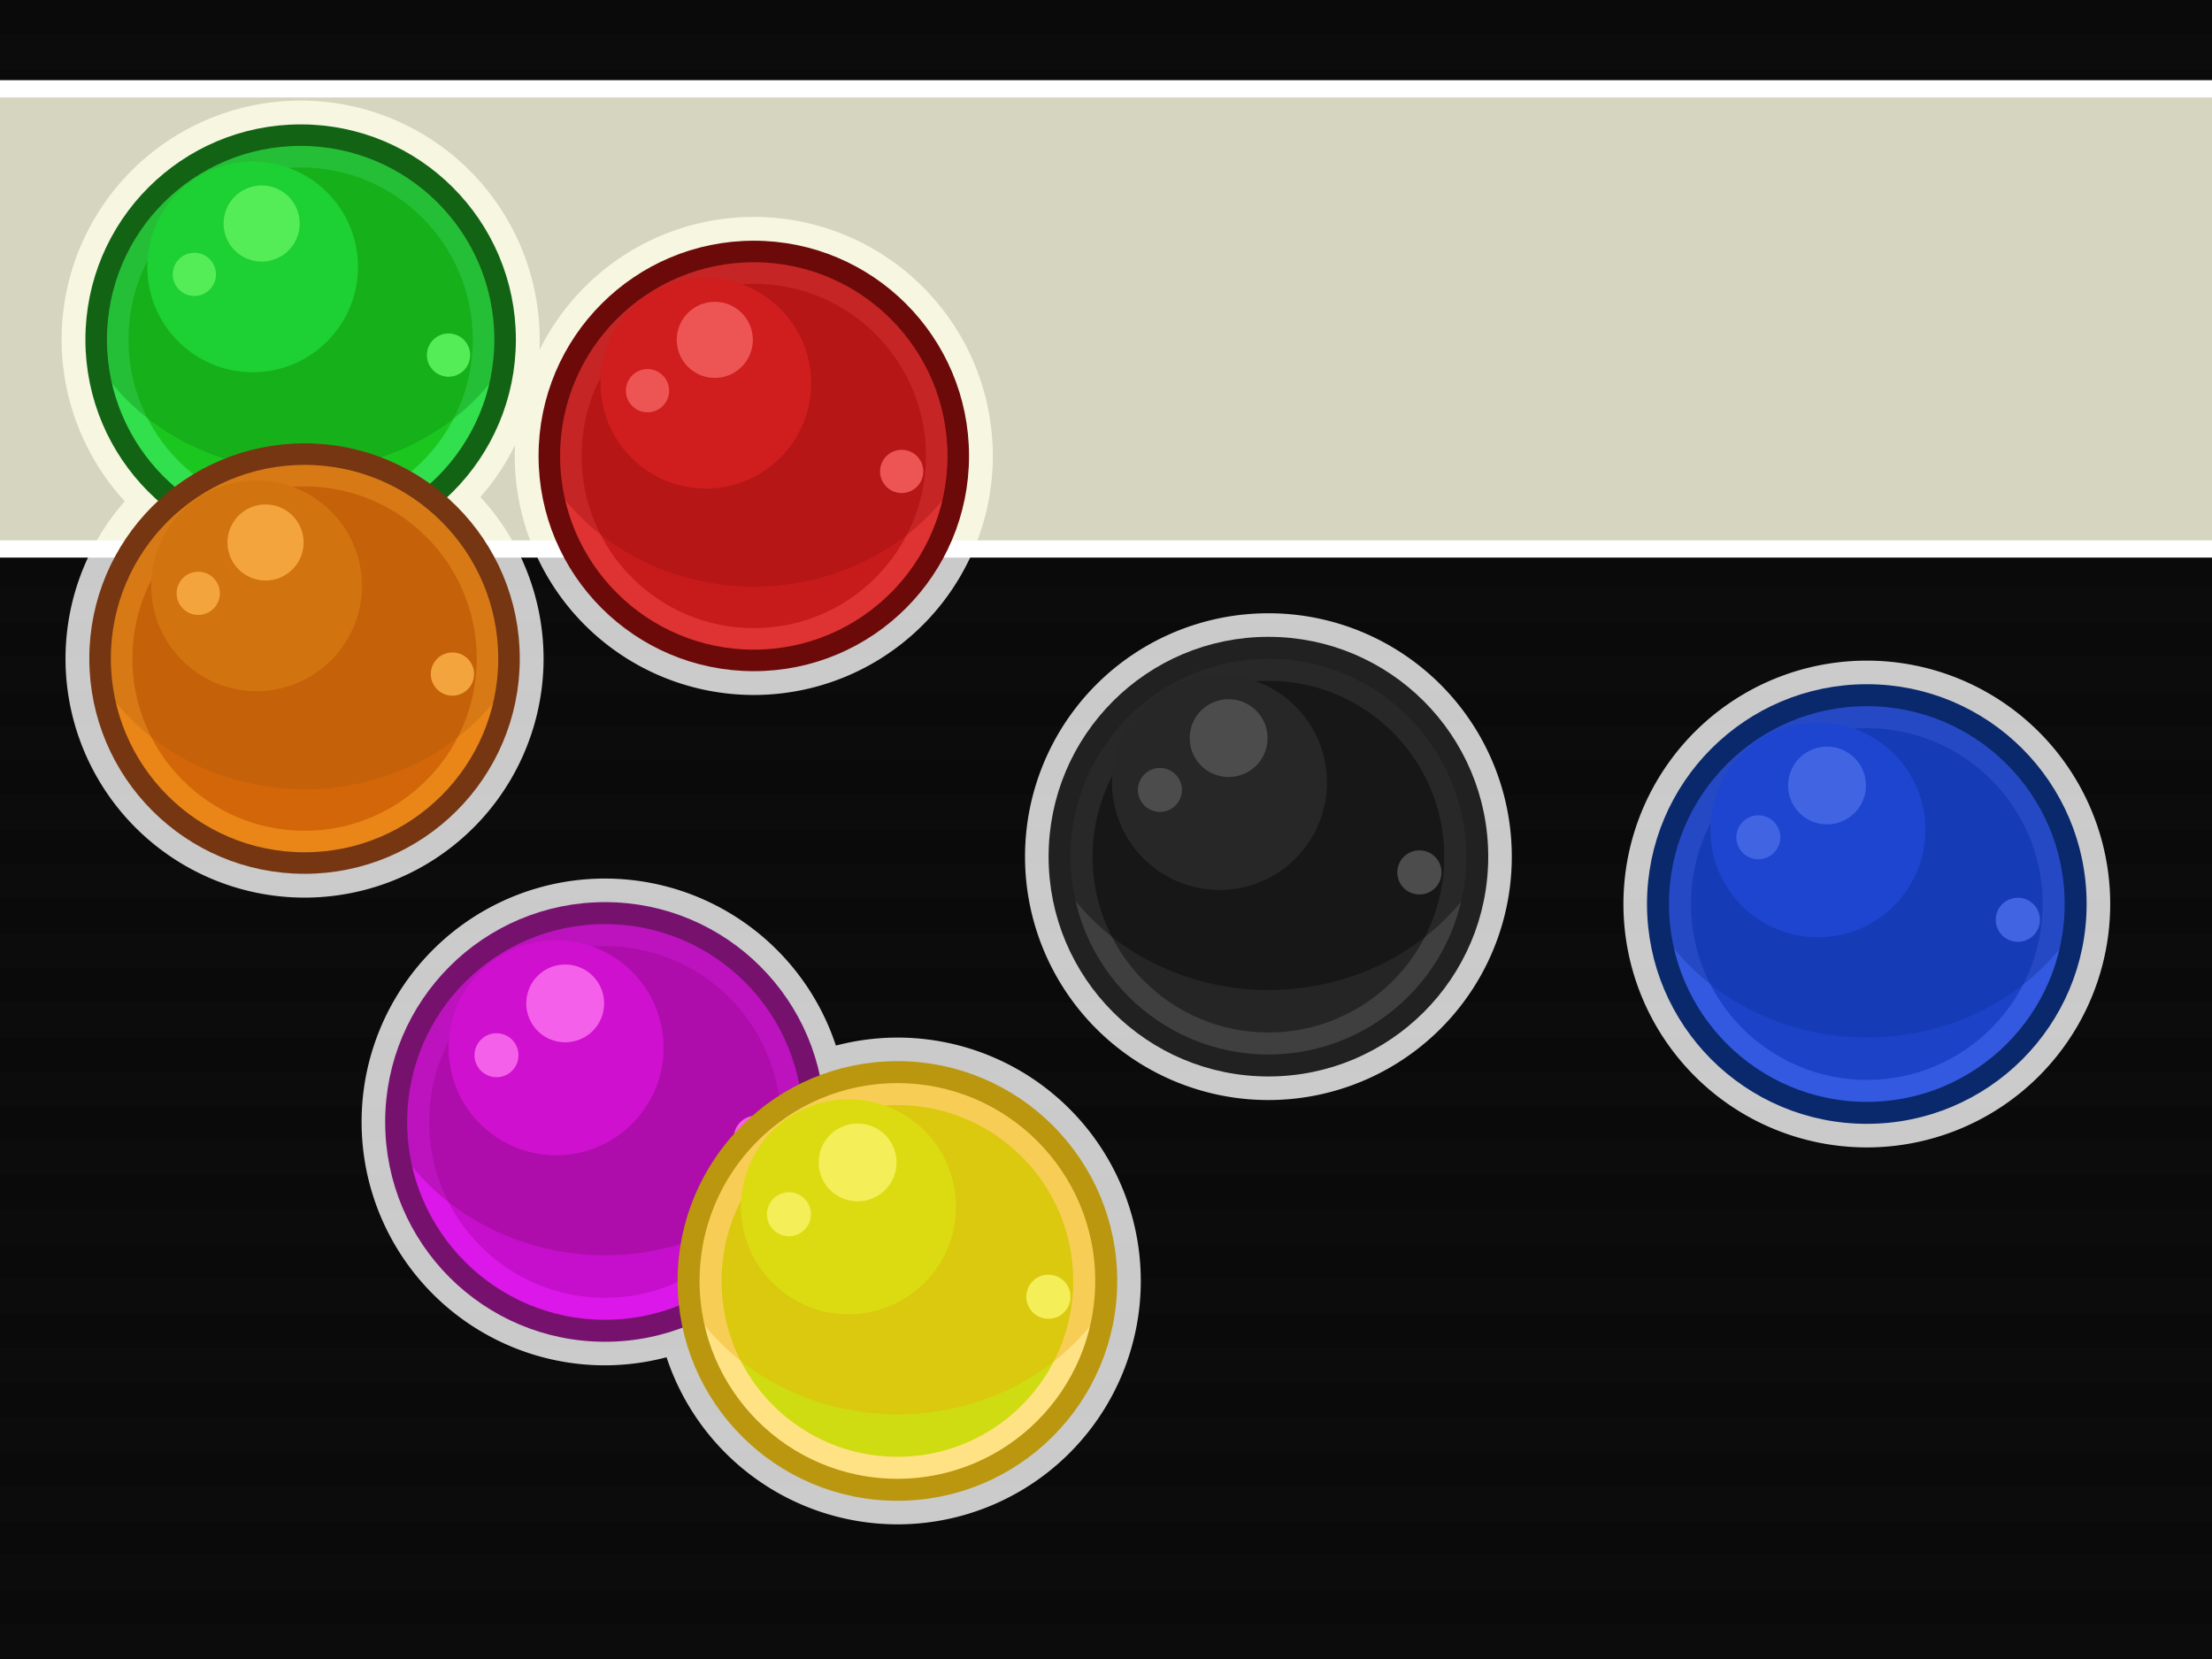 <?xml version="1.0" encoding="UTF-8" standalone="no"?>
<svg
   xmlns:dc="http://purl.org/dc/elements/1.1/"
   xmlns:cc="http://creativecommons.org/ns#"
   xmlns:rdf="http://www.w3.org/1999/02/22-rdf-syntax-ns#"
   xmlns:svg="http://www.w3.org/2000/svg"
   xmlns="http://www.w3.org/2000/svg"
   version="1.0"
   width="100%"
   height="100%"
   viewBox="0 0 640 480"
   id="svg2">
  <rect x="0" y="0" width="640" height="480" fill="#333333" stroke="none"/>
  <defs
     id="defs4" />
  <g
     id="splashbg"
     style="opacity:0.8">
    <rect
       id="rect5"
       style="fill:black;fill-opacity:0.95;"
       height="480"
       width="640"
       y="0"
       x="0" />
    <path
       id="path7"
       style="fill:black;"
       d="M 0 0 L 0 10 L 640 10 L 640 0 L 0 0 z M 0 20 L 0 30 L 640 30 L 640 20 L 0 20 z M 0 40 L 0 50 L 640 50 L 640 40 L 0 40 z M 0 60 L 0 70 L 640 70 L 640 60 L 0 60 z M 0 80 L 0 90 L 640 90 L 640 80 L 0 80 z M 0 100 L 0 110 L 640 110 L 640 100 L 0 100 z M 0 120 L 0 130 L 640 130 L 640 120 L 0 120 z M 0 140 L 0 150 L 640 150 L 640 140 L 0 140 z M 0 160 L 0 170 L 640 170 L 640 160 L 0 160 z M 0 180 L 0 190 L 640 190 L 640 180 L 0 180 z M 0 200 L 0 210 L 640 210 L 640 200 L 0 200 z M 0 220 L 0 230 L 640 230 L 640 220 L 0 220 z M 0 240 L 0 250 L 640 250 L 640 240 L 0 240 z M 0 260 L 0 270 L 640 270 L 640 260 L 0 260 z M 0 280 L 0 290 L 640 290 L 640 280 L 0 280 z M 0 300 L 0 310 L 640 310 L 640 300 L 0 300 z M 0 320 L 0 330 L 640 330 L 640 320 L 0 320 z M 0 340 L 0 350 L 640 350 L 640 340 L 0 340 z M 0 360 L 0 370 L 640 370 L 640 360 L 0 360 z M 0 380 L 0 390 L 640 390 L 640 380 L 0 380 z M 0 400 L 0 410 L 640 410 L 640 400 L 0 400 z M 0 420 L 0 430 L 640 430 L 640 420 L 0 420 z M 0 440 L 0 450 L 640 450 L 640 440 L 0 440 z M 0 460 L 0 470 L 640 470 L 640 460 L 0 460 z " />
  </g>
  <path
     id="circle3635"
     d="M 86.986 39.102 A 59.159 59.159 0 0 0 27.826 98.262 A 59.159 59.159 0 0 0 50.621 144.838 A 59.159 59.159 0 0 0 28.955 190.547 A 59.159 59.159 0 0 0 88.113 249.707 A 59.159 59.159 0 0 0 147.273 190.547 A 59.159 59.159 0 0 0 124.479 143.973 A 59.159 59.159 0 0 0 146.146 98.262 A 59.159 59.159 0 0 0 86.986 39.102 z M 218.096 72.76 A 59.159 59.159 0 0 0 158.936 131.92 A 59.159 59.159 0 0 0 218.096 191.078 A 59.159 59.159 0 0 0 277.256 131.92 A 59.159 59.159 0 0 0 218.096 72.76 z M 366.99 187.434 A 60.421 60.421 0 0 0 306.57 247.854 A 60.421 60.421 0 0 0 366.99 308.275 A 60.421 60.421 0 0 0 427.412 247.854 A 60.421 60.421 0 0 0 366.99 187.434 z M 540.127 201.141 A 60.421 60.421 0 0 0 479.707 261.562 A 60.421 60.421 0 0 0 540.127 321.982 A 60.421 60.421 0 0 0 600.549 261.562 A 60.421 60.421 0 0 0 540.127 201.141 z M 175.039 264.191 A 60.421 60.421 0 0 0 114.619 324.613 A 60.421 60.421 0 0 0 175.039 385.033 A 60.421 60.421 0 0 0 199.969 379.57 A 60.421 60.421 0 0 0 259.646 431.041 A 60.421 60.421 0 0 0 320.066 370.621 A 60.421 60.421 0 0 0 259.646 310.199 A 60.421 60.421 0 0 0 234.738 315.635 A 60.421 60.421 0 0 0 175.039 264.191 z "
     style="fill:none;fill-opacity:1;fill-rule:nonzero;stroke:#ffffff;stroke-width:20;stroke-linecap:butt;stroke-linejoin:miter;stroke-miterlimit:4;stroke-dasharray:none;stroke-opacity:0.784;color:#000000;clip-rule:nonzero;display:inline;overflow:visible;visibility:visible;opacity:1;isolation:auto;mix-blend-mode:normal;color-interpolation:sRGB;color-interpolation-filters:linearRGB;solid-color:#000000;solid-opacity:1;stroke-dashoffset:0;marker:none;filter-blend-mode:normal;filter-gaussianBlur-deviation:0;color-rendering:auto;image-rendering:auto;shape-rendering:auto;text-rendering:auto;enable-background:accumulate" />
  <rect
     width="701.898"
     height="133.139"
     ry="15.387"
     x="-33.869"
     y="25.693"
     id="rect3819"
     style="fill:#ffffe6;fill-opacity:0.827;fill-rule:evenodd;stroke:#ffffff;stroke-width:5;stroke-linecap:round;stroke-linejoin:round" />
  <circle
     r="59.159"
     cy="98.262"
     cx="86.987"
     id="circle6263"
     style="color:#000000;clip-rule:nonzero;display:inline;overflow:visible;visibility:visible;opacity:1;isolation:auto;mix-blend-mode:normal;color-interpolation:sRGB;color-interpolation-filters:linearRGB;solid-color:#000000;solid-opacity:1;fill:#32df4d;fill-opacity:1;fill-rule:evenodd;stroke:none;stroke-width:1px;stroke-linecap:butt;stroke-linejoin:miter;stroke-miterlimit:4;stroke-dasharray:none;stroke-dashoffset:0;stroke-opacity:1;color-rendering:auto;image-rendering:auto;shape-rendering:auto;text-rendering:auto;enable-background:accumulate" />
  <circle
     r="49.818"
     cy="98.262"
     cx="86.987"
     id="circle6265"
     style="fill:#1bc71f;fill-opacity:1;fill-rule:evenodd;stroke:none;stroke-width:1px;stroke-linecap:butt;stroke-linejoin:miter;stroke-opacity:1" />
  <path
     id="path6267"
     d="m 86.987,37.545 a 60.716,60.716 0 0 0 -60.716,60.716 60.716,60.716 0 0 0 0.134,3.807 68.174,62.202 0 0 0 60.582,34.007 68.174,62.202 0 0 0 60.509,-33.685 60.716,60.716 0 0 0 0.207,-4.129 60.716,60.716 0 0 0 -60.716,-60.716 z"
     style="fill:#0e8711;fill-opacity:0.37;fill-rule:evenodd;stroke:none;stroke-width:1.046px;stroke-linecap:butt;stroke-linejoin:miter;stroke-opacity:1" />
  <circle
     style="fill:#1dd033;fill-opacity:1;fill-rule:evenodd;stroke:none;stroke-width:1px;stroke-linecap:butt;stroke-linejoin:miter;stroke-opacity:1"
     id="circle6269"
     cx="73.106"
     cy="77.217"
     r="30.482" />
  <circle
     r="11.016"
     cy="64.672"
     cx="75.702"
     id="circle6271"
     style="color:#000000;clip-rule:nonzero;display:inline;overflow:visible;visibility:visible;opacity:1;isolation:auto;mix-blend-mode:normal;color-interpolation:sRGB;color-interpolation-filters:linearRGB;solid-color:#000000;solid-opacity:1;fill:#54ed57;fill-opacity:1;fill-rule:evenodd;stroke:none;stroke-width:1px;stroke-linecap:butt;stroke-linejoin:miter;stroke-miterlimit:4;stroke-dasharray:none;stroke-dashoffset:0;stroke-opacity:1;color-rendering:auto;image-rendering:auto;shape-rendering:auto;text-rendering:auto;enable-background:accumulate" />
  <circle
     style="color:#000000;clip-rule:nonzero;display:inline;overflow:visible;visibility:visible;opacity:1;isolation:auto;mix-blend-mode:normal;color-interpolation:sRGB;color-interpolation-filters:linearRGB;solid-color:#000000;solid-opacity:1;fill:#54ed57;fill-opacity:1;fill-rule:evenodd;stroke:none;stroke-width:1px;stroke-linecap:butt;stroke-linejoin:miter;stroke-miterlimit:4;stroke-dasharray:none;stroke-dashoffset:0;stroke-opacity:1;color-rendering:auto;image-rendering:auto;shape-rendering:auto;text-rendering:auto;enable-background:accumulate"
     id="circle6273"
     cx="56.236"
     cy="79.38"
     r="6.258" />
  <circle
     r="6.258"
     cy="102.739"
     cx="129.774"
     id="circle6275"
     style="fill:#54ed57;fill-opacity:1;fill-rule:evenodd;stroke:none;stroke-width:1px;stroke-linecap:butt;stroke-linejoin:miter;stroke-opacity:1" />
  <circle
     style="fill:none;fill-opacity:1;fill-rule:evenodd;stroke:#136314;stroke-width:6.227;stroke-linecap:butt;stroke-linejoin:miter;stroke-miterlimit:4;stroke-dasharray:none;stroke-opacity:1"
     id="circle6277"
     cx="86.987"
     cy="98.262"
     r="59.159" />
  <circle
     style="color:#000000;clip-rule:nonzero;display:inline;overflow:visible;visibility:visible;opacity:1;isolation:auto;mix-blend-mode:normal;color-interpolation:sRGB;color-interpolation-filters:linearRGB;solid-color:#000000;solid-opacity:1;fill:#df3232;fill-opacity:1;fill-rule:evenodd;stroke:none;stroke-width:1px;stroke-linecap:butt;stroke-linejoin:miter;stroke-miterlimit:4;stroke-dasharray:none;stroke-dashoffset:0;stroke-opacity:1;color-rendering:auto;image-rendering:auto;shape-rendering:auto;text-rendering:auto;enable-background:accumulate"
     id="circle6227"
     cx="218.096"
     cy="131.919"
     r="59.159" />
  <circle
     style="fill:#c71b1b;fill-opacity:1;fill-rule:evenodd;stroke:none;stroke-width:1px;stroke-linecap:butt;stroke-linejoin:miter;stroke-opacity:1"
     id="circle6229"
     cx="218.096"
     cy="131.919"
     r="49.818" />
  <path
     style="fill:#991010;fill-opacity:0.37;fill-rule:evenodd;stroke:none;stroke-width:1.046px;stroke-linecap:butt;stroke-linejoin:miter;stroke-opacity:1"
     d="m 218.096,71.203 a 60.716,60.716 0 0 0 -60.716,60.716 60.716,60.716 0 0 0 0.134,3.807 68.174,62.202 0 0 0 60.582,34.007 68.174,62.202 0 0 0 60.509,-33.685 60.716,60.716 0 0 0 0.207,-4.129 60.716,60.716 0 0 0 -60.716,-60.716 z"
     id="path6231" />
  <circle
     r="30.482"
     cy="110.875"
     cx="204.215"
     id="circle6233"
     style="fill:#d01d1d;fill-opacity:1;fill-rule:evenodd;stroke:none;stroke-width:1px;stroke-linecap:butt;stroke-linejoin:miter;stroke-opacity:1" />
  <circle
     style="color:#000000;clip-rule:nonzero;display:inline;overflow:visible;visibility:visible;opacity:1;isolation:auto;mix-blend-mode:normal;color-interpolation:sRGB;color-interpolation-filters:linearRGB;solid-color:#000000;solid-opacity:1;fill:#ed5454;fill-opacity:1;fill-rule:evenodd;stroke:none;stroke-width:1px;stroke-linecap:butt;stroke-linejoin:miter;stroke-miterlimit:4;stroke-dasharray:none;stroke-dashoffset:0;stroke-opacity:1;color-rendering:auto;image-rendering:auto;shape-rendering:auto;text-rendering:auto;enable-background:accumulate"
     id="circle6235"
     cx="206.811"
     cy="98.33"
     r="11.016" />
  <circle
     r="6.258"
     cy="113.037"
     cx="187.345"
     id="circle6237"
     style="color:#000000;clip-rule:nonzero;display:inline;overflow:visible;visibility:visible;opacity:1;isolation:auto;mix-blend-mode:normal;color-interpolation:sRGB;color-interpolation-filters:linearRGB;solid-color:#000000;solid-opacity:1;fill:#ed5454;fill-opacity:1;fill-rule:evenodd;stroke:none;stroke-width:1px;stroke-linecap:butt;stroke-linejoin:miter;stroke-miterlimit:4;stroke-dasharray:none;stroke-dashoffset:0;stroke-opacity:1;color-rendering:auto;image-rendering:auto;shape-rendering:auto;text-rendering:auto;enable-background:accumulate" />
  <circle
     style="fill:#ed5454;fill-opacity:1;fill-rule:evenodd;stroke:none;stroke-width:1px;stroke-linecap:butt;stroke-linejoin:miter;stroke-opacity:1"
     id="circle6239"
     cx="260.883"
     cy="136.397"
     r="6.258" />
  <circle
     r="59.159"
     cy="131.919"
     cx="218.096"
     id="circle6241"
     style="fill:none;fill-opacity:1;fill-rule:evenodd;stroke:#6c0a0a;stroke-width:6.227;stroke-linecap:butt;stroke-linejoin:miter;stroke-miterlimit:4;stroke-dasharray:none;stroke-opacity:1" />
  <circle
     style="color:#000000;clip-rule:nonzero;display:inline;overflow:visible;visibility:visible;opacity:1;isolation:auto;mix-blend-mode:normal;color-interpolation:sRGB;color-interpolation-filters:linearRGB;solid-color:#000000;solid-opacity:1;fill:#e98617;fill-opacity:1;fill-rule:evenodd;stroke:none;stroke-width:1px;stroke-linecap:butt;stroke-linejoin:miter;stroke-miterlimit:4;stroke-dasharray:none;stroke-dashoffset:0;stroke-opacity:1;color-rendering:auto;image-rendering:auto;shape-rendering:auto;text-rendering:auto;enable-background:accumulate"
     id="circle4388"
     cx="88.114"
     cy="190.547"
     r="59.159" />
  <circle
     style="fill:#d36608;fill-opacity:1;fill-rule:evenodd;stroke:none;stroke-width:1px;stroke-linecap:butt;stroke-linejoin:miter;stroke-opacity:1"
     id="circle4390"
     cx="88.114"
     cy="190.547"
     r="49.818" />
  <path
     style="fill:#96520e;fill-opacity:0.215;fill-rule:evenodd;stroke:none;stroke-width:1.046px;stroke-linecap:butt;stroke-linejoin:miter;stroke-opacity:1"
     d="m 88.114,129.831 a 60.716,60.716 0 0 0 -60.716,60.716 60.716,60.716 0 0 0 0.134,3.807 68.174,62.202 0 0 0 60.582,34.007 68.174,62.202 0 0 0 60.509,-33.685 60.716,60.716 0 0 0 0.207,-4.129 60.716,60.716 0 0 0 -60.716,-60.716 z"
     id="path4392" />
  <circle
     r="30.482"
     cy="169.503"
     cx="74.233"
     id="circle4394"
     style="fill:#d1730e;fill-opacity:1;fill-rule:evenodd;stroke:none;stroke-width:1px;stroke-linecap:butt;stroke-linejoin:miter;stroke-opacity:1" />
  <circle
     style="color:#000000;clip-rule:nonzero;display:inline;overflow:visible;visibility:visible;opacity:1;isolation:auto;mix-blend-mode:normal;color-interpolation:sRGB;color-interpolation-filters:linearRGB;solid-color:#000000;solid-opacity:1;fill:#f3a43d;fill-opacity:1;fill-rule:evenodd;stroke:none;stroke-width:1px;stroke-linecap:butt;stroke-linejoin:miter;stroke-miterlimit:4;stroke-dasharray:none;stroke-dashoffset:0;stroke-opacity:1;color-rendering:auto;image-rendering:auto;shape-rendering:auto;text-rendering:auto;enable-background:accumulate"
     id="circle4396"
     cx="76.829"
     cy="156.958"
     r="11.016" />
  <circle
     r="6.258"
     cy="171.666"
     cx="57.363"
     id="circle4398"
     style="color:#000000;clip-rule:nonzero;display:inline;overflow:visible;visibility:visible;opacity:1;isolation:auto;mix-blend-mode:normal;color-interpolation:sRGB;color-interpolation-filters:linearRGB;solid-color:#000000;solid-opacity:1;fill:#f3a43d;fill-opacity:1;fill-rule:evenodd;stroke:none;stroke-width:1px;stroke-linecap:butt;stroke-linejoin:miter;stroke-miterlimit:4;stroke-dasharray:none;stroke-dashoffset:0;stroke-opacity:1;color-rendering:auto;image-rendering:auto;shape-rendering:auto;text-rendering:auto;enable-background:accumulate" />
  <circle
     style="fill:#f3a43d;fill-opacity:1;fill-rule:evenodd;stroke:none;stroke-width:1px;stroke-linecap:butt;stroke-linejoin:miter;stroke-opacity:1"
     id="circle4400"
     cx="130.901"
     cy="195.025"
     r="6.258" />
  <circle
     r="59.159"
     cy="190.547"
     cx="88.114"
     id="circle4403"
     style="fill:none;fill-opacity:1;fill-rule:evenodd;stroke:#763612;stroke-width:6.227;stroke-linecap:butt;stroke-linejoin:miter;stroke-miterlimit:4;stroke-dasharray:none;stroke-opacity:1" />
  <g
     transform="matrix(3.18,0,0,3.18,540.128,261.562)"
     id="g3384">
    <circle
       class="circle1"
       cx="0"
       cy="0"
       r="19"
       style="fill:#3259df;stroke:none"
       id="circle3366" />
    <circle
       class="circle2"
       cx="0"
       cy="0"
       r="16"
       style="fill:#1b42c7;stroke:none"
       id="circle3368" />
    <path
       d="M 0,-19.5 A 19.5,19.5 0 0 0 -19.5,0 19.5,19.5 0 0 0 -19.45,1.22 21.89,19.97 0 0 0 0,12.14 21.89,19.97 0 0 0 19.43,1.32 19.5,19.5 0 0 0 19.5,0 19.5,19.5 0 0 0 0,-19.5 Z"
       class="path1"
       style="fill:#102e99;fill-opacity:0.37;stroke:none"
       id="path3370" />
    <circle
       r="9.78"
       cy="-6.75"
       cx="-4.45"
       class="circle3"
       style="fill:#1d45d0;stroke:none"
       id="circle3372" />
    <path
       class="path2"
       d="m -3.62,-14.32 a 3.53,3.53 0 0 0 -3.54,3.54 3.53,3.53 0 0 0 3.54,3.53 3.53,3.53 0 0 0 3.54,-3.53 3.53,3.53 0 0 0 -3.54,-3.54 z m -6.25,6.25 a 2,2 0 0 0 -2,2 2,2 0 0 0 2,2 2,2 0 0 0 2,-2 2,2 0 0 0 -2,-2 z m 23.61,7.5 a 2,2 0 0 0 -2.01,2 2,2 0 0 0 2.01,2.01 2,2 0 0 0 2.01,-2.01 2,2 0 0 0 -2.01,-2 z"
       style="fill:#4064e2;stroke:none"
       id="path3374" />
    <circle
       r="19"
       cy="0"
       cx="0"
       class="circle4"
       style="fill:none;stroke:#0a296c;stroke-width:2"
       id="circle3376" />
  </g>
  <g
     transform="matrix(3.18,0,0,3.18,175.04,324.613)"
     id="g3411">
    <circle
       class="circle1"
       cx="0"
       cy="0"
       r="19"
       style="fill:#dc17e9;stroke:none"
       id="circle3393" />
    <circle
       class="circle2"
       cx="0"
       cy="0"
       r="16"
       style="fill:#c60fcc;stroke:none"
       id="circle3395" />
    <path
       d="M 0,-19.5 A 19.5,19.5 0 0 0 -19.5,0 19.5,19.5 0 0 0 -19.45,1.22 21.89,19.97 0 0 0 0,12.14 21.89,19.97 0 0 0 19.43,1.32 19.5,19.5 0 0 0 19.5,0 19.5,19.5 0 0 0 0,-19.5 Z"
       class="path1"
       style="fill:#840c76;fill-opacity:0.37;stroke:none"
       id="path3397" />
    <circle
       r="9.78"
       cy="-6.75"
       cx="-4.45"
       class="circle3"
       style="fill:#cf10ce;stroke:none"
       id="circle3399" />
    <path
       class="path2"
       d="m -3.62,-14.32 a 3.53,3.53 0 0 0 -3.54,3.54 3.53,3.53 0 0 0 3.54,3.53 3.53,3.53 0 0 0 3.54,-3.53 3.53,3.53 0 0 0 -3.54,-3.54 z m -6.25,6.25 a 2,2 0 0 0 -2,2 2,2 0 0 0 2,2 2,2 0 0 0 2,-2 2,2 0 0 0 -2,-2 z m 23.61,7.5 a 2,2 0 0 0 -2.01,2 2,2 0 0 0 2.01,2.01 2,2 0 0 0 2.01,-2.01 2,2 0 0 0 -2.01,-2 z"
       style="fill:#f560ea;stroke:none"
       id="path3401" />
    <circle
       r="19"
       cy="0"
       cx="0"
       class="circle4"
       style="fill:none;stroke:#76126e;stroke-width:2"
       id="circle3403" />
  </g>
  <g
     transform="matrix(3.18,0,0,3.18,259.646,370.621)"
     id="g3438">
    <circle
       class="circle1"
       cx="0"
       cy="0"
       r="19"
       style="fill:#ffe283;stroke:none"
       id="circle3420" />
    <circle
       class="circle2"
       cx="0"
       cy="0"
       r="16"
       style="fill:#cfdc11;stroke:none"
       id="circle3422" />
    <path
       d="M 0,-19.5 A 19.5,19.5 0 0 0 -19.5,0 19.5,19.5 0 0 0 -19.45,1.22 21.89,19.97 0 0 0 0,12.14 21.89,19.97 0 0 0 19.43,1.32 19.5,19.5 0 0 0 19.5,0 19.5,19.5 0 0 0 0,-19.5 Z"
       class="path1"
       style="fill:#eba70a;fill-opacity:0.37;stroke:none"
       id="path3424" />
    <circle
       r="9.78"
       cy="-6.75"
       cx="-4.45"
       class="circle3"
       style="fill:#dcdb11;stroke:none"
       id="circle3426" />
    <path
       class="path2"
       d="m -3.62,-14.32 a 3.53,3.53 0 0 0 -3.54,3.54 3.53,3.53 0 0 0 3.54,3.53 3.53,3.53 0 0 0 3.54,-3.53 3.53,3.53 0 0 0 -3.54,-3.54 z m -6.25,6.25 a 2,2 0 0 0 -2,2 2,2 0 0 0 2,2 2,2 0 0 0 2,-2 2,2 0 0 0 -2,-2 z m 23.61,7.5 a 2,2 0 0 0 -2.01,2 2,2 0 0 0 2.01,2.01 2,2 0 0 0 2.01,-2.01 2,2 0 0 0 -2.01,-2 z"
       style="fill:#f4ee58;stroke:none"
       id="path3428" />
    <circle
       r="19"
       cy="0"
       cx="0"
       class="circle4"
       style="fill:none;stroke:#ba970e;stroke-width:2"
       id="circle3430" />
  </g>
  <g
     transform="matrix(3.18,0,0,3.18,366.991,247.854)"
     id="g3465">
    <circle
       class="circle1"
       cx="0"
       cy="0"
       r="19"
       style="fill:#3f3f3f;stroke:none"
       id="circle3447" />
    <circle
       class="circle2"
       cx="0"
       cy="0"
       r="16"
       style="fill:#252525;stroke:none"
       id="circle3449" />
    <path
       d="M 0,-19.5 A 19.5,19.5 0 0 0 -19.5,0 19.5,19.5 0 0 0 -19.45,1.22 21.89,19.97 0 0 0 0,12.14 21.89,19.97 0 0 0 19.43,1.32 19.5,19.5 0 0 0 19.5,0 19.5,19.5 0 0 0 0,-19.5 Z"
       class="path1"
       style="fill:#000000;fill-opacity:0.37;stroke:none"
       id="path3451" />
    <circle
       r="9.78"
       cy="-6.75"
       cx="-4.45"
       class="circle3"
       style="fill:#272727;stroke:none"
       id="circle3453" />
    <path
       class="path2"
       d="m -3.62,-14.32 a 3.53,3.53 0 0 0 -3.54,3.54 3.53,3.53 0 0 0 3.54,3.53 3.53,3.53 0 0 0 3.54,-3.53 3.53,3.53 0 0 0 -3.54,-3.54 z m -6.25,6.25 a 2,2 0 0 0 -2,2 2,2 0 0 0 2,2 2,2 0 0 0 2,-2 2,2 0 0 0 -2,-2 z m 23.61,7.5 a 2,2 0 0 0 -2.01,2 2,2 0 0 0 2.01,2.01 2,2 0 0 0 2.01,-2.01 2,2 0 0 0 -2.01,-2 z"
       style="fill:#4c4c4c;stroke:none"
       id="path3455" />
    <circle
       r="19"
       cy="0"
       cx="0"
       class="circle4"
       style="fill:none;stroke:#212121;stroke-width:2"
       id="circle3457" />
  </g>
</svg>
